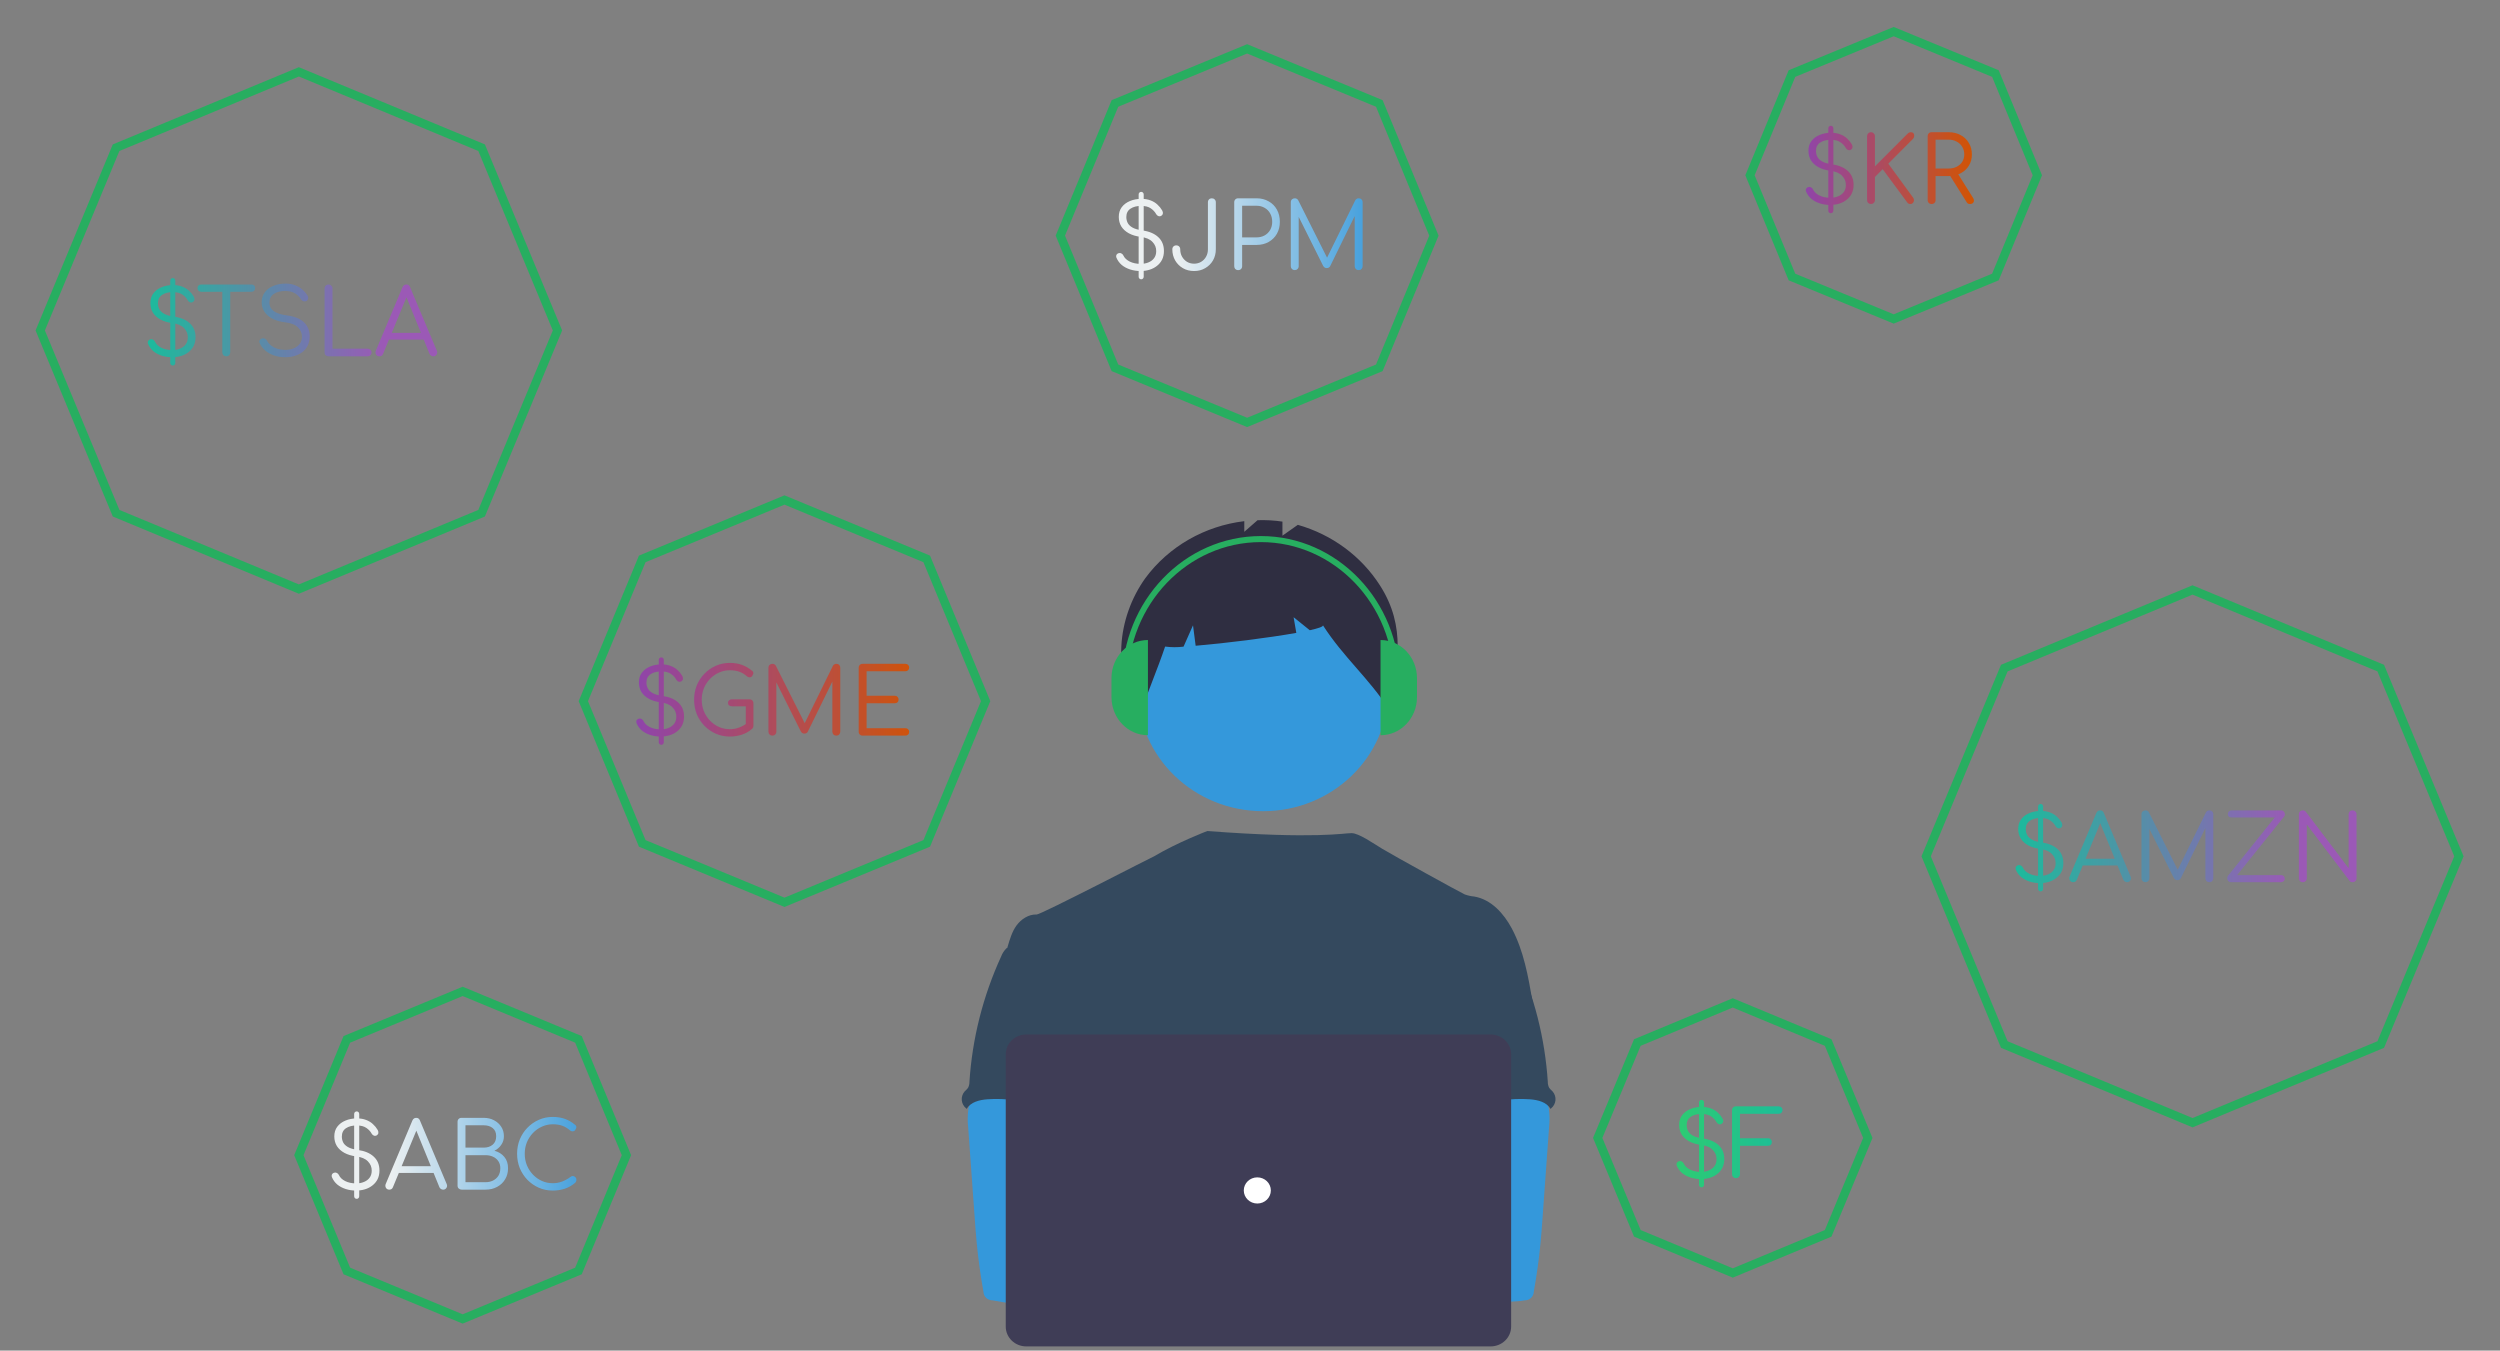 <svg width="870" height="470" viewBox="0 0 870 470" fill="none" xmlns="http://www.w3.org/2000/svg">
<rect x="0" y="0" width="870" height="470" fill="#808080" stroke="none"/>
<path d="M709.92 307.32C708.64 307.32 707.435 307.139 706.304 306.776C705.173 306.413 704.192 305.891 703.36 305.208C702.549 304.504 701.941 303.672 701.536 302.712C701.387 302.349 701.387 302.008 701.536 301.688C701.707 301.368 701.995 301.165 702.4 301.08C702.699 300.995 702.987 301.037 703.264 301.208C703.563 301.357 703.787 301.592 703.936 301.912C704.341 302.787 705.077 303.491 706.144 304.024C707.232 304.557 708.491 304.824 709.92 304.824C710.944 304.824 711.861 304.653 712.672 304.312C713.504 303.971 714.155 303.48 714.624 302.84C715.115 302.179 715.36 301.368 715.36 300.408C715.381 299.171 714.944 298.093 714.048 297.176C713.173 296.237 711.787 295.651 709.888 295.416C708.352 295.224 707.008 294.819 705.856 294.2C704.725 293.581 703.851 292.792 703.232 291.832C702.635 290.851 702.336 289.731 702.336 288.472C702.336 287.149 702.677 286.029 703.36 285.112C704.064 284.173 705.013 283.459 706.208 282.968C707.403 282.456 708.736 282.2 710.208 282.2C711.424 282.2 712.491 282.381 713.408 282.744C714.325 283.085 715.115 283.565 715.776 284.184C716.437 284.781 716.992 285.464 717.44 286.232C717.653 286.616 717.728 286.979 717.664 287.32C717.621 287.64 717.44 287.896 717.12 288.088C716.843 288.28 716.523 288.323 716.16 288.216C715.819 288.088 715.552 287.864 715.36 287.544C714.933 286.755 714.315 286.083 713.504 285.528C712.693 284.952 711.595 284.664 710.208 284.664C708.651 284.643 707.381 284.963 706.4 285.624C705.44 286.264 704.96 287.235 704.96 288.536C704.96 289.219 705.109 289.88 705.408 290.52C705.707 291.139 706.251 291.683 707.04 292.152C707.851 292.621 708.992 292.963 710.464 293.176C712.875 293.496 714.741 294.275 716.064 295.512C717.387 296.728 718.048 298.339 718.048 300.344C718.048 301.475 717.835 302.477 717.408 303.352C716.981 304.205 716.384 304.931 715.616 305.528C714.869 306.125 714.005 306.573 713.024 306.872C712.043 307.171 711.008 307.32 709.92 307.32ZM710.144 310.2C709.888 310.2 709.675 310.115 709.504 309.944C709.333 309.773 709.248 309.549 709.248 309.272V280.696C709.248 280.397 709.333 280.173 709.504 280.024C709.675 279.853 709.888 279.768 710.144 279.768C710.379 279.768 710.581 279.853 710.752 280.024C710.923 280.173 711.008 280.397 711.008 280.696V309.272C711.008 309.549 710.923 309.773 710.752 309.944C710.581 310.115 710.379 310.2 710.144 310.2ZM721.483 307C720.95 307 720.555 306.787 720.299 306.36C720.065 305.912 720.043 305.464 720.235 305.016L729.515 282.936C729.793 282.317 730.241 282.008 730.859 282.008C731.478 282.008 731.905 282.317 732.139 282.936L741.451 305.048C741.665 305.517 741.633 305.965 741.355 306.392C741.099 306.797 740.726 307 740.235 307C739.958 307 739.702 306.925 739.467 306.776C739.233 306.627 739.051 306.424 738.923 306.168L730.411 285.304H731.371L722.731 306.168C722.625 306.445 722.454 306.659 722.219 306.808C721.985 306.936 721.739 307 721.483 307ZM723.467 301.176L724.523 298.84H737.355L738.443 301.176H723.467ZM746.607 307C746.223 307 745.893 306.872 745.615 306.616C745.359 306.339 745.231 306.008 745.231 305.624V283.384C745.231 282.979 745.359 282.648 745.615 282.392C745.893 282.136 746.223 282.008 746.607 282.008C747.162 282.008 747.567 282.243 747.823 282.712L758.383 303.736H757.327L767.663 282.712C767.941 282.243 768.346 282.008 768.879 282.008C769.263 282.008 769.583 282.136 769.839 282.392C770.095 282.648 770.223 282.979 770.223 283.384V305.624C770.223 306.008 770.095 306.339 769.839 306.616C769.583 306.872 769.263 307 768.879 307C768.474 307 768.133 306.872 767.855 306.616C767.599 306.339 767.471 306.008 767.471 305.624V287.032L768.047 287L758.927 305.624C758.671 306.072 758.277 306.296 757.743 306.296C757.167 306.296 756.741 306.019 756.463 305.464L747.343 287.192L747.983 287.032V305.624C747.983 306.008 747.845 306.339 747.567 306.616C747.311 306.872 746.991 307 746.607 307ZM776.446 307C776.04 307 775.71 306.872 775.454 306.616C775.219 306.36 775.091 306.061 775.07 305.72C775.048 305.357 775.134 305.048 775.326 304.792L791.614 284.472H776.606C776.179 284.472 775.848 284.365 775.614 284.152C775.4 283.939 775.294 283.651 775.294 283.288C775.294 282.925 775.422 282.627 775.678 282.392C775.934 282.136 776.264 282.008 776.67 282.008H793.758C794.163 282.008 794.483 282.136 794.718 282.392C794.974 282.648 795.112 282.947 795.134 283.288C795.176 283.629 795.091 283.917 794.878 284.152L778.526 304.536H793.758C794.142 304.536 794.462 304.653 794.718 304.888C794.974 305.123 795.102 305.411 795.102 305.752C795.102 306.115 794.974 306.413 794.718 306.648C794.462 306.883 794.142 307 793.758 307H776.446ZM801.389 307C800.983 307 800.653 306.872 800.397 306.616C800.141 306.36 800.013 306.029 800.013 305.624V283.384C800.013 282.979 800.141 282.648 800.397 282.392C800.653 282.136 800.983 282.008 801.389 282.008C801.815 282.008 802.167 282.179 802.445 282.52L817.325 302.136V283.384C817.325 282.979 817.453 282.648 817.709 282.392C817.965 282.136 818.295 282.008 818.701 282.008C819.085 282.008 819.405 282.136 819.661 282.392C819.938 282.648 820.077 282.979 820.077 283.384V305.624C820.077 306.029 819.938 306.36 819.661 306.616C819.405 306.872 819.085 307 818.701 307C818.509 307 818.317 306.968 818.125 306.904C817.933 306.819 817.773 306.691 817.645 306.52L802.765 286.904V305.624C802.765 306.029 802.626 306.36 802.349 306.616C802.093 306.872 801.773 307 801.389 307Z" fill="url(#paint0_linear_10_11)"/>
<path d="M636.92 71.32C635.64 71.32 634.435 71.139 633.304 70.776C632.173 70.413 631.192 69.891 630.36 69.208C629.549 68.504 628.941 67.672 628.536 66.712C628.387 66.349 628.387 66.008 628.536 65.688C628.707 65.368 628.995 65.165 629.4 65.08C629.699 64.995 629.987 65.037 630.264 65.208C630.563 65.357 630.787 65.592 630.936 65.912C631.341 66.787 632.077 67.491 633.144 68.024C634.232 68.557 635.491 68.824 636.92 68.824C637.944 68.824 638.861 68.653 639.672 68.312C640.504 67.971 641.155 67.48 641.624 66.84C642.115 66.179 642.36 65.368 642.36 64.408C642.381 63.171 641.944 62.093 641.048 61.176C640.173 60.237 638.787 59.651 636.888 59.416C635.352 59.224 634.008 58.819 632.856 58.2C631.725 57.581 630.851 56.792 630.232 55.832C629.635 54.851 629.336 53.731 629.336 52.472C629.336 51.149 629.677 50.029 630.36 49.112C631.064 48.173 632.013 47.459 633.208 46.968C634.403 46.456 635.736 46.2 637.208 46.2C638.424 46.2 639.491 46.381 640.408 46.744C641.325 47.085 642.115 47.565 642.776 48.184C643.437 48.781 643.992 49.464 644.44 50.232C644.653 50.616 644.728 50.979 644.664 51.32C644.621 51.64 644.44 51.896 644.12 52.088C643.843 52.28 643.523 52.323 643.16 52.216C642.819 52.088 642.552 51.864 642.36 51.544C641.933 50.755 641.315 50.083 640.504 49.528C639.693 48.952 638.595 48.664 637.208 48.664C635.651 48.643 634.381 48.963 633.4 49.624C632.44 50.264 631.96 51.235 631.96 52.536C631.96 53.219 632.109 53.88 632.408 54.52C632.707 55.139 633.251 55.683 634.04 56.152C634.851 56.621 635.992 56.963 637.464 57.176C639.875 57.496 641.741 58.275 643.064 59.512C644.387 60.728 645.048 62.339 645.048 64.344C645.048 65.475 644.835 66.477 644.408 67.352C643.981 68.205 643.384 68.931 642.616 69.528C641.869 70.125 641.005 70.573 640.024 70.872C639.043 71.171 638.008 71.32 636.92 71.32ZM637.144 74.2C636.888 74.2 636.675 74.115 636.504 73.944C636.333 73.773 636.248 73.549 636.248 73.272V44.696C636.248 44.397 636.333 44.173 636.504 44.024C636.675 43.853 636.888 43.768 637.144 43.768C637.379 43.768 637.581 43.853 637.752 44.024C637.923 44.173 638.008 44.397 638.008 44.696V73.272C638.008 73.549 637.923 73.773 637.752 73.944C637.581 74.115 637.379 74.2 637.144 74.2ZM651.107 71C650.723 71 650.393 70.872 650.115 70.616C649.859 70.339 649.731 70.008 649.731 69.624V47.384C649.731 47 649.859 46.68 650.115 46.424C650.393 46.147 650.723 46.008 651.107 46.008C651.491 46.008 651.811 46.147 652.067 46.424C652.345 46.68 652.483 47 652.483 47.384V57.88L663.843 46.52C664.035 46.328 664.217 46.2 664.387 46.136C664.558 46.051 664.739 46.008 664.931 46.008C665.358 46.008 665.678 46.136 665.891 46.392C666.105 46.648 666.19 46.968 666.147 47.352C666.126 47.715 665.977 48.045 665.699 48.344L657.123 56.952L665.795 68.824C666.009 69.123 666.094 69.443 666.051 69.784C666.03 70.125 665.902 70.413 665.667 70.648C665.454 70.883 665.177 71 664.835 71C664.323 71 663.939 70.797 663.683 70.392L655.171 58.872L652.483 61.592V69.624C652.483 70.008 652.345 70.339 652.067 70.616C651.811 70.872 651.491 71 651.107 71ZM672.201 71C671.796 71 671.465 70.872 671.209 70.616C670.953 70.36 670.825 70.029 670.825 69.624V47.384C670.825 46.979 670.953 46.648 671.209 46.392C671.465 46.136 671.796 46.008 672.201 46.008H678.121C679.678 46.008 681.065 46.339 682.281 47C683.518 47.661 684.478 48.579 685.161 49.752C685.865 50.904 686.217 52.248 686.217 53.784C686.217 55.235 685.865 56.525 685.161 57.656C684.478 58.787 683.518 59.672 682.281 60.312C681.065 60.952 679.678 61.272 678.121 61.272H673.577V69.624C673.577 70.029 673.449 70.36 673.193 70.616C672.937 70.872 672.606 71 672.201 71ZM685.545 71C685.268 71 685.033 70.947 684.841 70.84C684.649 70.712 684.489 70.531 684.361 70.296L678.313 60.664L681.033 59.96L686.633 68.888C686.974 69.421 687.028 69.912 686.793 70.36C686.58 70.787 686.164 71 685.545 71ZM673.577 58.648H678.121C679.166 58.648 680.094 58.445 680.905 58.04C681.737 57.613 682.388 57.037 682.857 56.312C683.326 55.565 683.561 54.723 683.561 53.784C683.561 52.76 683.326 51.864 682.857 51.096C682.388 50.307 681.737 49.699 680.905 49.272C680.094 48.824 679.166 48.6 678.121 48.6H673.577V58.648Z" fill="url(#paint1_linear_10_11)"/>
<path d="M123.92 414.32C122.64 414.32 121.435 414.139 120.304 413.776C119.173 413.413 118.192 412.891 117.36 412.208C116.549 411.504 115.941 410.672 115.536 409.712C115.387 409.349 115.387 409.008 115.536 408.688C115.707 408.368 115.995 408.165 116.4 408.08C116.699 407.995 116.987 408.037 117.264 408.208C117.563 408.357 117.787 408.592 117.936 408.912C118.341 409.787 119.077 410.491 120.144 411.024C121.232 411.557 122.491 411.824 123.92 411.824C124.944 411.824 125.861 411.653 126.672 411.312C127.504 410.971 128.155 410.48 128.624 409.84C129.115 409.179 129.36 408.368 129.36 407.408C129.381 406.171 128.944 405.093 128.048 404.176C127.173 403.237 125.787 402.651 123.888 402.416C122.352 402.224 121.008 401.819 119.856 401.2C118.725 400.581 117.851 399.792 117.232 398.832C116.635 397.851 116.336 396.731 116.336 395.472C116.336 394.149 116.677 393.029 117.36 392.112C118.064 391.173 119.013 390.459 120.208 389.968C121.403 389.456 122.736 389.2 124.208 389.2C125.424 389.2 126.491 389.381 127.408 389.744C128.325 390.085 129.115 390.565 129.776 391.184C130.437 391.781 130.992 392.464 131.44 393.232C131.653 393.616 131.728 393.979 131.664 394.32C131.621 394.64 131.44 394.896 131.12 395.088C130.843 395.28 130.523 395.323 130.16 395.216C129.819 395.088 129.552 394.864 129.36 394.544C128.933 393.755 128.315 393.083 127.504 392.528C126.693 391.952 125.595 391.664 124.208 391.664C122.651 391.643 121.381 391.963 120.4 392.624C119.44 393.264 118.96 394.235 118.96 395.536C118.96 396.219 119.109 396.88 119.408 397.52C119.707 398.139 120.251 398.683 121.04 399.152C121.851 399.621 122.992 399.963 124.464 400.176C126.875 400.496 128.741 401.275 130.064 402.512C131.387 403.728 132.048 405.339 132.048 407.344C132.048 408.475 131.835 409.477 131.408 410.352C130.981 411.205 130.384 411.931 129.616 412.528C128.869 413.125 128.005 413.573 127.024 413.872C126.043 414.171 125.008 414.32 123.92 414.32ZM124.144 417.2C123.888 417.2 123.675 417.115 123.504 416.944C123.333 416.773 123.248 416.549 123.248 416.272V387.696C123.248 387.397 123.333 387.173 123.504 387.024C123.675 386.853 123.888 386.768 124.144 386.768C124.379 386.768 124.581 386.853 124.752 387.024C124.923 387.173 125.008 387.397 125.008 387.696V416.272C125.008 416.549 124.923 416.773 124.752 416.944C124.581 417.115 124.379 417.2 124.144 417.2ZM135.483 414C134.95 414 134.555 413.787 134.299 413.36C134.065 412.912 134.043 412.464 134.235 412.016L143.515 389.936C143.793 389.317 144.241 389.008 144.859 389.008C145.478 389.008 145.905 389.317 146.139 389.936L155.451 412.048C155.665 412.517 155.633 412.965 155.355 413.392C155.099 413.797 154.726 414 154.235 414C153.958 414 153.702 413.925 153.467 413.776C153.233 413.627 153.051 413.424 152.923 413.168L144.411 392.304H145.371L136.731 413.168C136.625 413.445 136.454 413.659 136.219 413.808C135.985 413.936 135.739 414 135.483 414ZM137.467 408.176L138.523 405.84H151.355L152.443 408.176H137.467ZM160.703 414C160.298 414 159.946 413.872 159.647 413.616C159.37 413.36 159.231 413.029 159.231 412.624V390.384C159.231 389.979 159.359 389.648 159.615 389.392C159.871 389.136 160.202 389.008 160.607 389.008H168.351C169.674 389.008 170.858 389.285 171.903 389.84C172.97 390.395 173.813 391.152 174.431 392.112C175.05 393.051 175.359 394.149 175.359 395.408C175.359 396.539 175.05 397.541 174.431 398.416C173.834 399.291 173.045 399.973 172.063 400.464C173.471 400.827 174.613 401.531 175.487 402.576C176.362 403.6 176.799 404.923 176.799 406.544C176.799 408.016 176.458 409.307 175.775 410.416C175.114 411.525 174.186 412.4 172.991 413.04C171.818 413.68 170.463 414 168.927 414H160.703ZM161.983 411.408H168.927C169.93 411.408 170.815 411.216 171.583 410.832C172.373 410.427 172.991 409.872 173.439 409.168C173.887 408.443 174.111 407.568 174.111 406.544C174.111 405.605 173.887 404.795 173.439 404.112C172.991 403.429 172.373 402.907 171.583 402.544C170.815 402.181 169.93 402 168.927 402H161.983V411.408ZM161.983 399.376H168.351C169.61 399.376 170.645 399.035 171.455 398.352C172.266 397.669 172.671 396.688 172.671 395.408C172.671 394.149 172.266 393.2 171.455 392.56C170.645 391.92 169.61 391.6 168.351 391.6H161.983V399.376ZM192.37 414.32C190.642 414.32 189.02 413.989 187.506 413.328C186.012 412.667 184.69 411.749 183.538 410.576C182.407 409.403 181.522 408.048 180.882 406.512C180.263 404.955 179.954 403.28 179.954 401.488C179.954 399.717 180.263 398.064 180.882 396.528C181.522 394.971 182.407 393.616 183.538 392.464C184.668 391.291 185.98 390.373 187.474 389.712C188.988 389.029 190.62 388.688 192.37 388.688C193.927 388.688 195.324 388.912 196.562 389.36C197.799 389.787 199.004 390.491 200.178 391.472C200.37 391.621 200.487 391.792 200.53 391.984C200.594 392.155 200.594 392.325 200.53 392.496C200.487 392.667 200.412 392.816 200.306 392.944C200.263 393.179 200.135 393.371 199.922 393.52C199.73 393.648 199.495 393.712 199.218 393.712C198.94 393.712 198.663 393.605 198.386 393.392C197.575 392.667 196.7 392.133 195.762 391.792C194.823 391.429 193.692 391.248 192.37 391.248C191.026 391.248 189.756 391.525 188.562 392.08C187.388 392.613 186.354 393.349 185.458 394.288C184.562 395.227 183.858 396.315 183.346 397.552C182.855 398.789 182.61 400.101 182.61 401.488C182.61 402.917 182.855 404.251 183.346 405.488C183.858 406.725 184.562 407.813 185.458 408.752C186.354 409.691 187.388 410.427 188.562 410.96C189.756 411.493 191.026 411.76 192.37 411.76C193.5 411.76 194.578 411.568 195.602 411.184C196.626 410.8 197.607 410.256 198.546 409.552C198.844 409.317 199.143 409.221 199.442 409.264C199.762 409.307 200.028 409.445 200.242 409.68C200.476 409.893 200.594 410.192 200.594 410.576C200.594 410.768 200.562 410.939 200.498 411.088C200.434 411.237 200.338 411.397 200.21 411.568C199.1 412.528 197.874 413.232 196.53 413.68C195.207 414.107 193.82 414.32 192.37 414.32Z" fill="url(#paint2_linear_10_11)"/>
<path d="M591.92 410.32C590.64 410.32 589.435 410.139 588.304 409.776C587.173 409.413 586.192 408.891 585.36 408.208C584.549 407.504 583.941 406.672 583.536 405.712C583.387 405.349 583.387 405.008 583.536 404.688C583.707 404.368 583.995 404.165 584.4 404.08C584.699 403.995 584.987 404.037 585.264 404.208C585.563 404.357 585.787 404.592 585.936 404.912C586.341 405.787 587.077 406.491 588.144 407.024C589.232 407.557 590.491 407.824 591.92 407.824C592.944 407.824 593.861 407.653 594.672 407.312C595.504 406.971 596.155 406.48 596.624 405.84C597.115 405.179 597.36 404.368 597.36 403.408C597.381 402.171 596.944 401.093 596.048 400.176C595.173 399.237 593.787 398.651 591.888 398.416C590.352 398.224 589.008 397.819 587.856 397.2C586.725 396.581 585.851 395.792 585.232 394.832C584.635 393.851 584.336 392.731 584.336 391.472C584.336 390.149 584.677 389.029 585.36 388.112C586.064 387.173 587.013 386.459 588.208 385.968C589.403 385.456 590.736 385.2 592.208 385.2C593.424 385.2 594.491 385.381 595.408 385.744C596.325 386.085 597.115 386.565 597.776 387.184C598.437 387.781 598.992 388.464 599.44 389.232C599.653 389.616 599.728 389.979 599.664 390.32C599.621 390.64 599.44 390.896 599.12 391.088C598.843 391.28 598.523 391.323 598.16 391.216C597.819 391.088 597.552 390.864 597.36 390.544C596.933 389.755 596.315 389.083 595.504 388.528C594.693 387.952 593.595 387.664 592.208 387.664C590.651 387.643 589.381 387.963 588.4 388.624C587.44 389.264 586.96 390.235 586.96 391.536C586.96 392.219 587.109 392.88 587.408 393.52C587.707 394.139 588.251 394.683 589.04 395.152C589.851 395.621 590.992 395.963 592.464 396.176C594.875 396.496 596.741 397.275 598.064 398.512C599.387 399.728 600.048 401.339 600.048 403.344C600.048 404.475 599.835 405.477 599.408 406.352C598.981 407.205 598.384 407.931 597.616 408.528C596.869 409.125 596.005 409.573 595.024 409.872C594.043 410.171 593.008 410.32 591.92 410.32ZM592.144 413.2C591.888 413.2 591.675 413.115 591.504 412.944C591.333 412.773 591.248 412.549 591.248 412.272V383.696C591.248 383.397 591.333 383.173 591.504 383.024C591.675 382.853 591.888 382.768 592.144 382.768C592.379 382.768 592.581 382.853 592.752 383.024C592.923 383.173 593.008 383.397 593.008 383.696V412.272C593.008 412.549 592.923 412.773 592.752 412.944C592.581 413.115 592.379 413.2 592.144 413.2ZM604.123 410C603.739 410 603.409 409.872 603.131 409.616C602.875 409.339 602.747 409.008 602.747 408.624V386.384C602.747 385.979 602.875 385.648 603.131 385.392C603.387 385.136 603.718 385.008 604.123 385.008H618.939C619.345 385.008 619.675 385.136 619.931 385.392C620.187 385.627 620.315 385.936 620.315 386.32C620.315 386.683 620.187 386.992 619.931 387.248C619.675 387.483 619.345 387.6 618.939 387.6H605.499V396.112H615.259C615.665 396.112 615.985 396.24 616.219 396.496C616.475 396.752 616.603 397.061 616.603 397.424C616.603 397.808 616.475 398.128 616.219 398.384C615.985 398.619 615.665 398.736 615.259 398.736H605.499V408.624C605.499 409.008 605.361 409.339 605.083 409.616C604.827 409.872 604.507 410 604.123 410Z" fill="url(#paint3_linear_10_11)"/>
<path d="M763 205.3L828.5 232.5L855.7 298L828.5 363.5L763 390.7L697.5 363.5L670.3 298L697.5 232.5L763 205.3Z" stroke="#27AE60" stroke-width="3"/>
<path d="M434 17L480 36L499 82L480 128L434 147L388 128L369 82L388 36L434 17Z" stroke="#27AE60" stroke-width="3"/>
<path d="M396.92 94.32C395.64 94.32 394.435 94.139 393.304 93.776C392.173 93.413 391.192 92.891 390.36 92.208C389.549 91.504 388.941 90.672 388.536 89.712C388.387 89.349 388.387 89.008 388.536 88.688C388.707 88.368 388.995 88.165 389.4 88.08C389.699 87.995 389.987 88.037 390.264 88.208C390.563 88.357 390.787 88.592 390.936 88.912C391.341 89.787 392.077 90.491 393.144 91.024C394.232 91.557 395.491 91.824 396.92 91.824C397.944 91.824 398.861 91.653 399.672 91.312C400.504 90.971 401.155 90.48 401.624 89.84C402.115 89.179 402.36 88.368 402.36 87.408C402.381 86.171 401.944 85.093 401.048 84.176C400.173 83.237 398.787 82.651 396.888 82.416C395.352 82.224 394.008 81.819 392.856 81.2C391.725 80.581 390.851 79.792 390.232 78.832C389.635 77.851 389.336 76.731 389.336 75.472C389.336 74.149 389.677 73.029 390.36 72.112C391.064 71.173 392.013 70.459 393.208 69.968C394.403 69.456 395.736 69.2 397.208 69.2C398.424 69.2 399.491 69.381 400.408 69.744C401.325 70.085 402.115 70.565 402.776 71.184C403.437 71.781 403.992 72.464 404.44 73.232C404.653 73.616 404.728 73.979 404.664 74.32C404.621 74.64 404.44 74.896 404.12 75.088C403.843 75.28 403.523 75.323 403.16 75.216C402.819 75.088 402.552 74.864 402.36 74.544C401.933 73.755 401.315 73.083 400.504 72.528C399.693 71.952 398.595 71.664 397.208 71.664C395.651 71.643 394.381 71.963 393.4 72.624C392.44 73.264 391.96 74.235 391.96 75.536C391.96 76.219 392.109 76.88 392.408 77.52C392.707 78.139 393.251 78.683 394.04 79.152C394.851 79.621 395.992 79.963 397.464 80.176C399.875 80.496 401.741 81.275 403.064 82.512C404.387 83.728 405.048 85.339 405.048 87.344C405.048 88.475 404.835 89.477 404.408 90.352C403.981 91.205 403.384 91.931 402.616 92.528C401.869 93.125 401.005 93.573 400.024 93.872C399.043 94.171 398.008 94.32 396.92 94.32ZM397.144 97.2C396.888 97.2 396.675 97.115 396.504 96.944C396.333 96.773 396.248 96.549 396.248 96.272V67.696C396.248 67.397 396.333 67.173 396.504 67.024C396.675 66.853 396.888 66.768 397.144 66.768C397.379 66.768 397.581 66.853 397.752 67.024C397.923 67.173 398.008 67.397 398.008 67.696V96.272C398.008 96.549 397.923 96.773 397.752 96.944C397.581 97.115 397.379 97.2 397.144 97.2ZM415.555 94.32C414.105 94.32 412.803 93.989 411.651 93.328C410.521 92.667 409.625 91.771 408.963 90.64C408.302 89.488 407.971 88.197 407.971 86.768C407.971 86.363 408.099 86.032 408.355 85.776C408.611 85.52 408.942 85.392 409.347 85.392C409.753 85.392 410.083 85.52 410.339 85.776C410.595 86.032 410.723 86.363 410.723 86.768C410.723 87.728 410.937 88.581 411.363 89.328C411.79 90.075 412.366 90.672 413.091 91.12C413.817 91.547 414.638 91.76 415.555 91.76C416.451 91.76 417.262 91.547 417.987 91.12C418.734 90.672 419.31 90.075 419.715 89.328C420.142 88.581 420.355 87.728 420.355 86.768V70.384C420.355 69.979 420.483 69.648 420.739 69.392C420.995 69.136 421.315 69.008 421.699 69.008C422.105 69.008 422.435 69.136 422.691 69.392C422.969 69.648 423.107 69.979 423.107 70.384V86.768C423.107 88.197 422.777 89.488 422.115 90.64C421.454 91.771 420.547 92.667 419.395 93.328C418.265 93.989 416.985 94.32 415.555 94.32ZM430.889 94C430.483 94 430.153 93.872 429.897 93.616C429.641 93.36 429.513 93.029 429.513 92.624V70.384C429.513 69.979 429.641 69.648 429.897 69.392C430.153 69.136 430.483 69.008 430.889 69.008H437.289C438.867 69.008 440.265 69.36 441.481 70.064C442.718 70.747 443.678 71.707 444.361 72.944C445.043 74.16 445.385 75.579 445.385 77.2C445.385 78.757 445.043 80.144 444.361 81.36C443.678 82.555 442.718 83.504 441.481 84.208C440.265 84.891 438.867 85.232 437.289 85.232H432.265V92.624C432.265 93.029 432.137 93.36 431.881 93.616C431.625 93.872 431.294 94 430.889 94ZM432.265 82.608H437.289C438.334 82.608 439.262 82.384 440.073 81.936C440.905 81.467 441.555 80.827 442.025 80.016C442.494 79.184 442.729 78.245 442.729 77.2C442.729 76.091 442.494 75.12 442.025 74.288C441.577 73.456 440.937 72.805 440.105 72.336C439.273 71.845 438.334 71.6 437.289 71.6H432.265V82.608ZM450.576 94C450.192 94 449.861 93.872 449.584 93.616C449.328 93.339 449.2 93.008 449.2 92.624V70.384C449.2 69.979 449.328 69.648 449.584 69.392C449.861 69.136 450.192 69.008 450.576 69.008C451.131 69.008 451.536 69.243 451.792 69.712L462.352 90.736H461.296L471.632 69.712C471.909 69.243 472.315 69.008 472.848 69.008C473.232 69.008 473.552 69.136 473.808 69.392C474.064 69.648 474.192 69.979 474.192 70.384V92.624C474.192 93.008 474.064 93.339 473.808 93.616C473.552 93.872 473.232 94 472.848 94C472.443 94 472.101 93.872 471.824 93.616C471.568 93.339 471.44 93.008 471.44 92.624V74.032L472.016 74L462.896 92.624C462.64 93.072 462.245 93.296 461.712 93.296C461.136 93.296 460.709 93.019 460.432 92.464L451.312 74.192L451.952 74.032V92.624C451.952 93.008 451.813 93.339 451.536 93.616C451.28 93.872 450.96 94 450.576 94Z" fill="url(#paint4_linear_10_11)"/>
<path d="M273 174L322.5 194.5L343 244L322.5 293.5L273 314L223.5 293.5L203 244L223.5 194.5L273 174Z" stroke="#27AE60" stroke-width="3"/>
<path d="M229.92 256.32C228.64 256.32 227.435 256.139 226.304 255.776C225.173 255.413 224.192 254.891 223.36 254.208C222.549 253.504 221.941 252.672 221.536 251.712C221.387 251.349 221.387 251.008 221.536 250.688C221.707 250.368 221.995 250.165 222.4 250.08C222.699 249.995 222.987 250.037 223.264 250.208C223.563 250.357 223.787 250.592 223.936 250.912C224.341 251.787 225.077 252.491 226.144 253.024C227.232 253.557 228.491 253.824 229.92 253.824C230.944 253.824 231.861 253.653 232.672 253.312C233.504 252.971 234.155 252.48 234.624 251.84C235.115 251.179 235.36 250.368 235.36 249.408C235.381 248.171 234.944 247.093 234.048 246.176C233.173 245.237 231.787 244.651 229.888 244.416C228.352 244.224 227.008 243.819 225.856 243.2C224.725 242.581 223.851 241.792 223.232 240.832C222.635 239.851 222.336 238.731 222.336 237.472C222.336 236.149 222.677 235.029 223.36 234.112C224.064 233.173 225.013 232.459 226.208 231.968C227.403 231.456 228.736 231.2 230.208 231.2C231.424 231.2 232.491 231.381 233.408 231.744C234.325 232.085 235.115 232.565 235.776 233.184C236.437 233.781 236.992 234.464 237.44 235.232C237.653 235.616 237.728 235.979 237.664 236.32C237.621 236.64 237.44 236.896 237.12 237.088C236.843 237.28 236.523 237.323 236.16 237.216C235.819 237.088 235.552 236.864 235.36 236.544C234.933 235.755 234.315 235.083 233.504 234.528C232.693 233.952 231.595 233.664 230.208 233.664C228.651 233.643 227.381 233.963 226.4 234.624C225.44 235.264 224.96 236.235 224.96 237.536C224.96 238.219 225.109 238.88 225.408 239.52C225.707 240.139 226.251 240.683 227.04 241.152C227.851 241.621 228.992 241.963 230.464 242.176C232.875 242.496 234.741 243.275 236.064 244.512C237.387 245.728 238.048 247.339 238.048 249.344C238.048 250.475 237.835 251.477 237.408 252.352C236.981 253.205 236.384 253.931 235.616 254.528C234.869 255.125 234.005 255.573 233.024 255.872C232.043 256.171 231.008 256.32 229.92 256.32ZM230.144 259.2C229.888 259.2 229.675 259.115 229.504 258.944C229.333 258.773 229.248 258.549 229.248 258.272V229.696C229.248 229.397 229.333 229.173 229.504 229.024C229.675 228.853 229.888 228.768 230.144 228.768C230.379 228.768 230.581 228.853 230.752 229.024C230.923 229.173 231.008 229.397 231.008 229.696V258.272C231.008 258.549 230.923 258.773 230.752 258.944C230.581 259.115 230.379 259.2 230.144 259.2ZM253.963 256.32C252.235 256.32 250.614 255.989 249.099 255.328C247.606 254.667 246.283 253.749 245.131 252.576C244.001 251.403 243.115 250.048 242.475 248.512C241.857 246.955 241.547 245.28 241.547 243.488C241.547 241.717 241.857 240.064 242.475 238.528C243.115 236.971 244.001 235.616 245.131 234.464C246.262 233.291 247.574 232.373 249.067 231.712C250.582 231.029 252.214 230.688 253.963 230.688C255.521 230.688 256.918 230.912 258.155 231.36C259.393 231.787 260.598 232.491 261.771 233.472C261.963 233.621 262.081 233.792 262.123 233.984C262.187 234.155 262.187 234.325 262.123 234.496C262.081 234.667 262.006 234.816 261.899 234.944C261.857 235.179 261.729 235.371 261.515 235.52C261.323 235.648 261.078 235.712 260.779 235.712C260.502 235.712 260.235 235.605 259.979 235.392C259.169 234.667 258.294 234.133 257.355 233.792C256.417 233.429 255.286 233.248 253.963 233.248C252.619 233.248 251.35 233.525 250.155 234.08C248.982 234.613 247.947 235.349 247.051 236.288C246.155 237.227 245.451 238.315 244.939 239.552C244.449 240.789 244.203 242.101 244.203 243.488C244.203 244.917 244.449 246.251 244.939 247.488C245.451 248.725 246.155 249.813 247.051 250.752C247.947 251.691 248.982 252.427 250.155 252.96C251.35 253.493 252.619 253.76 253.963 253.76C255.094 253.76 256.171 253.568 257.195 253.184C258.219 252.8 259.201 252.256 260.139 251.552C260.438 251.317 260.737 251.221 261.035 251.264C261.355 251.307 261.622 251.445 261.835 251.68C262.07 251.893 262.187 252.192 262.187 252.576C262.187 252.768 262.155 252.939 262.091 253.088C262.049 253.237 261.953 253.397 261.803 253.568C260.694 254.549 259.467 255.253 258.123 255.68C256.801 256.107 255.414 256.32 253.963 256.32ZM262.187 252.576L259.531 252.032V245.792H254.699C254.315 245.792 253.985 245.685 253.707 245.472C253.451 245.237 253.323 244.939 253.323 244.576C253.323 244.235 253.451 243.947 253.707 243.712C253.985 243.477 254.315 243.36 254.699 243.36H260.843C261.227 243.36 261.547 243.488 261.803 243.744C262.059 244 262.187 244.331 262.187 244.736V252.576ZM268.795 256C268.411 256 268.08 255.872 267.803 255.616C267.547 255.339 267.419 255.008 267.419 254.624V232.384C267.419 231.979 267.547 231.648 267.803 231.392C268.08 231.136 268.411 231.008 268.795 231.008C269.349 231.008 269.755 231.243 270.011 231.712L280.571 252.736H279.515L289.851 231.712C290.128 231.243 290.533 231.008 291.067 231.008C291.451 231.008 291.771 231.136 292.027 231.392C292.283 231.648 292.411 231.979 292.411 232.384V254.624C292.411 255.008 292.283 255.339 292.027 255.616C291.771 255.872 291.451 256 291.067 256C290.661 256 290.32 255.872 290.043 255.616C289.787 255.339 289.659 255.008 289.659 254.624V236.032L290.235 236L281.115 254.624C280.859 255.072 280.464 255.296 279.931 255.296C279.355 255.296 278.928 255.019 278.651 254.464L269.531 236.192L270.171 236.032V254.624C270.171 255.008 270.032 255.339 269.755 255.616C269.499 255.872 269.179 256 268.795 256ZM300.201 256C299.796 256 299.465 255.872 299.209 255.616C298.953 255.36 298.825 255.029 298.825 254.624V232.384C298.825 231.979 298.953 231.648 299.209 231.392C299.465 231.136 299.796 231.008 300.201 231.008H315.049C315.433 231.008 315.753 231.136 316.009 231.392C316.265 231.627 316.393 231.936 316.393 232.32C316.393 232.683 316.265 232.992 316.009 233.248C315.753 233.483 315.433 233.6 315.049 233.6H301.577V242.112H311.337C311.742 242.112 312.073 242.24 312.329 242.496C312.585 242.752 312.713 243.061 312.713 243.424C312.713 243.808 312.585 244.128 312.329 244.384C312.073 244.619 311.742 244.736 311.337 244.736H301.577V253.408H315.049C315.433 253.408 315.753 253.536 316.009 253.792C316.265 254.027 316.393 254.325 316.393 254.688C316.393 255.072 316.265 255.392 316.009 255.648C315.753 255.883 315.433 256 315.049 256H300.201Z" fill="url(#paint5_linear_10_11)"/>
<path d="M104 25L167.6 51.4L194 115L167.6 178.6L104 205L40.4 178.6L14 115L40.4 51.4L104 25Z" stroke="#27AE60" stroke-width="3"/>
<path d="M59.92 124.32C58.64 124.32 57.435 124.139 56.304 123.776C55.173 123.413 54.192 122.891 53.36 122.208C52.549 121.504 51.941 120.672 51.536 119.712C51.387 119.349 51.387 119.008 51.536 118.688C51.707 118.368 51.995 118.165 52.4 118.08C52.699 117.995 52.987 118.037 53.264 118.208C53.563 118.357 53.787 118.592 53.936 118.912C54.341 119.787 55.077 120.491 56.144 121.024C57.232 121.557 58.491 121.824 59.92 121.824C60.944 121.824 61.861 121.653 62.672 121.312C63.504 120.971 64.155 120.48 64.624 119.84C65.115 119.179 65.36 118.368 65.36 117.408C65.381 116.171 64.944 115.093 64.048 114.176C63.173 113.237 61.787 112.651 59.888 112.416C58.352 112.224 57.008 111.819 55.856 111.2C54.725 110.581 53.851 109.792 53.232 108.832C52.635 107.851 52.336 106.731 52.336 105.472C52.336 104.149 52.677 103.029 53.36 102.112C54.064 101.173 55.013 100.459 56.208 99.968C57.403 99.456 58.736 99.2 60.208 99.2C61.424 99.2 62.491 99.381 63.408 99.744C64.325 100.085 65.115 100.565 65.776 101.184C66.437 101.781 66.992 102.464 67.44 103.232C67.653 103.616 67.728 103.979 67.664 104.32C67.621 104.64 67.44 104.896 67.12 105.088C66.843 105.28 66.523 105.323 66.16 105.216C65.819 105.088 65.552 104.864 65.36 104.544C64.933 103.755 64.315 103.083 63.504 102.528C62.693 101.952 61.595 101.664 60.208 101.664C58.651 101.643 57.381 101.963 56.4 102.624C55.44 103.264 54.96 104.235 54.96 105.536C54.96 106.219 55.109 106.88 55.408 107.52C55.707 108.139 56.251 108.683 57.04 109.152C57.851 109.621 58.992 109.963 60.464 110.176C62.875 110.496 64.741 111.275 66.064 112.512C67.387 113.728 68.048 115.339 68.048 117.344C68.048 118.475 67.835 119.477 67.408 120.352C66.981 121.205 66.384 121.931 65.616 122.528C64.869 123.125 64.005 123.573 63.024 123.872C62.043 124.171 61.008 124.32 59.92 124.32ZM60.144 127.2C59.888 127.2 59.675 127.115 59.504 126.944C59.333 126.773 59.248 126.549 59.248 126.272V97.696C59.248 97.397 59.333 97.173 59.504 97.024C59.675 96.853 59.888 96.768 60.144 96.768C60.379 96.768 60.581 96.853 60.752 97.024C60.923 97.173 61.008 97.397 61.008 97.696V126.272C61.008 126.549 60.923 126.773 60.752 126.944C60.581 127.115 60.379 127.2 60.144 127.2ZM78.746 124C78.362 124 78.031 123.872 77.754 123.616C77.498 123.339 77.37 123.008 77.37 122.624V99.008H80.122V122.624C80.122 123.008 79.994 123.339 79.738 123.616C79.482 123.872 79.151 124 78.746 124ZM70.01 101.536C69.626 101.536 69.317 101.419 69.082 101.184C68.847 100.928 68.73 100.629 68.73 100.288C68.73 99.904 68.847 99.595 69.082 99.36C69.317 99.125 69.626 99.008 70.01 99.008H87.514C87.898 99.008 88.207 99.125 88.442 99.36C88.677 99.595 88.794 99.904 88.794 100.288C88.794 100.629 88.677 100.928 88.442 101.184C88.207 101.419 87.898 101.536 87.514 101.536H70.01ZM99.257 124.32C97.891 124.32 96.611 124.117 95.416 123.712C94.243 123.307 93.219 122.741 92.344 122.016C91.47 121.269 90.819 120.405 90.392 119.424C90.201 119.061 90.19 118.72 90.361 118.4C90.552 118.08 90.862 117.867 91.288 117.76C91.609 117.675 91.928 117.717 92.249 117.888C92.569 118.037 92.803 118.283 92.953 118.624C93.272 119.221 93.731 119.765 94.329 120.256C94.947 120.725 95.672 121.099 96.504 121.376C97.358 121.632 98.275 121.76 99.257 121.76C100.366 121.76 101.358 121.579 102.233 121.216C103.107 120.853 103.801 120.331 104.312 119.648C104.825 118.965 105.081 118.133 105.081 117.152C105.081 115.915 104.611 114.837 103.673 113.92C102.734 112.981 101.241 112.395 99.192 112.16C96.654 111.861 94.659 111.083 93.209 109.824C91.779 108.565 91.064 107.008 91.064 105.152C91.064 103.829 91.427 102.688 92.153 101.728C92.878 100.747 93.87 100 95.129 99.488C96.387 98.955 97.817 98.688 99.416 98.688C100.633 98.688 101.721 98.88 102.681 99.264C103.641 99.627 104.473 100.117 105.177 100.736C105.902 101.355 106.499 102.048 106.969 102.816C107.225 103.2 107.31 103.573 107.225 103.936C107.161 104.277 106.969 104.544 106.649 104.736C106.307 104.907 105.945 104.939 105.561 104.832C105.198 104.704 104.921 104.469 104.729 104.128C104.409 103.616 104.003 103.147 103.513 102.72C103.043 102.272 102.467 101.92 101.785 101.664C101.102 101.408 100.291 101.269 99.353 101.248C97.71 101.248 96.366 101.589 95.32 102.272C94.275 102.955 93.752 103.968 93.752 105.312C93.752 105.995 93.934 106.645 94.296 107.264C94.68 107.861 95.31 108.373 96.184 108.8C97.081 109.227 98.296 109.547 99.832 109.76C102.478 110.101 104.462 110.901 105.785 112.16C107.107 113.419 107.769 115.072 107.769 117.12C107.769 118.293 107.545 119.328 107.097 120.224C106.67 121.12 106.062 121.877 105.273 122.496C104.483 123.093 103.566 123.552 102.521 123.872C101.497 124.171 100.409 124.32 99.257 124.32ZM114.326 124C113.942 124 113.611 123.872 113.334 123.616C113.078 123.36 112.95 123.029 112.95 122.624V100.384C112.95 100 113.078 99.68 113.334 99.424C113.611 99.147 113.942 99.008 114.326 99.008C114.71 99.008 115.03 99.147 115.286 99.424C115.563 99.68 115.702 100 115.702 100.384V121.344H127.926C128.31 121.344 128.63 121.472 128.886 121.728C129.163 121.984 129.302 122.293 129.302 122.656C129.302 123.04 129.163 123.36 128.886 123.616C128.63 123.872 128.31 124 127.926 124H114.326ZM132.046 124C131.512 124 131.118 123.787 130.862 123.36C130.627 122.912 130.606 122.464 130.798 122.016L140.078 99.936C140.355 99.317 140.803 99.008 141.422 99.008C142.04 99.008 142.467 99.317 142.702 99.936L152.014 122.048C152.227 122.517 152.195 122.965 151.918 123.392C151.662 123.797 151.288 124 150.798 124C150.52 124 150.264 123.925 150.03 123.776C149.795 123.627 149.614 123.424 149.486 123.168L140.974 102.304H141.934L133.294 123.168C133.187 123.445 133.016 123.659 132.782 123.808C132.547 123.936 132.302 124 132.046 124ZM134.03 118.176L135.086 115.84H147.918L149.006 118.176H134.03Z" fill="url(#paint6_linear_10_11)"/>
<path d="M659 11L694.4 25.6L709 61L694.4 96.4L659 111L623.6 96.4L609 61L623.6 25.6L659 11Z" stroke="#27AE60" stroke-width="3"/>
<path d="M603 349L636.2 362.8L650 396L636.2 429.2L603 443L569.8 429.2L556 396L569.8 362.8L603 349Z" stroke="#27AE60" stroke-width="3"/>
<path d="M161 345L201.3 361.7L218 402L201.3 442.3L161 459L120.7 442.3L104 402L120.7 361.7L161 345Z" stroke="#27AE60" stroke-width="3"/>
<path d="M439.565 282.293C463.64 282.293 483.157 263.428 483.157 240.157C483.157 216.886 463.64 198.021 439.565 198.021C415.49 198.021 395.974 216.886 395.974 240.157C395.974 263.428 415.49 282.293 439.565 282.293Z" fill="#3498DB"/>
<path d="M480.28 203.805C473.763 193.575 463.561 186.037 451.639 182.642L446.287 186.417V181.516C443.424 181.092 440.526 180.929 437.631 181.028L433.014 185.066V181.364C426.178 182.185 419.593 184.366 413.672 187.77C407.752 191.174 402.625 195.727 398.616 201.141C388.589 215.113 386.897 234.552 396.758 248.636C399.465 240.594 402.751 233.048 405.459 225.007C407.587 225.287 409.743 225.297 411.874 225.037L415.167 217.608L416.087 224.722C426.296 223.863 441.438 221.975 451.116 220.246L450.175 214.788L455.806 219.323C458.771 218.663 460.531 218.065 460.386 217.607C467.584 228.824 476.393 235.988 483.59 247.204C486.323 231.388 489.47 218.238 480.28 203.805Z" fill="#2F2E41"/>
<path d="M533.318 348.511C531.819 339.794 530.273 330.91 526.082 323.057C523.327 317.913 518.955 313.012 513.06 311.995C511.899 311.895 510.758 311.639 509.67 311.236C507.942 310.432 484.732 297.625 481.043 295.394C477.876 293.479 472.876 289.933 470.355 289.933C467.819 289.88 458.093 292.068 420.133 289.199C420.133 289.199 409.705 293.172 401.636 297.99C401.514 297.912 362.237 318.299 360.762 318.246C357.967 318.132 355.37 319.861 353.768 322.039C352.166 324.217 351.415 326.913 350.628 329.52C359.207 347.987 367.056 366.477 375.635 384.943C376.037 385.639 376.251 386.421 376.256 387.218C376.084 388.045 375.719 388.822 375.189 389.492C370.981 396.025 371.115 404.242 371.575 411.92C372.035 419.598 372.603 427.708 369.054 434.59C368.088 436.48 366.832 438.209 365.914 440.099C363.763 444.378 362.986 458.065 364.242 462.663L521.618 467.021C518.235 458.03 533.318 348.511 533.318 348.511Z" fill="#34495E"/>
<path d="M337.025 385.762C336.711 387.958 336.679 390.183 336.931 392.386L339.186 423.698C339.398 426.649 339.606 429.593 339.893 432.537C340.434 438.25 341.243 443.917 342.246 449.577C342.269 450.38 342.62 451.142 343.224 451.696C343.827 452.249 344.633 452.548 345.464 452.528C355.393 454.559 365.652 454.478 375.785 453.924C391.248 453.09 430.808 451.512 433.225 448.477C435.642 445.442 434.234 440.533 431.082 438.079C427.931 435.625 375.725 429.642 375.725 429.642C376.235 425.735 377.774 422.055 379.234 418.345C381.856 411.765 384.305 404.97 384.352 397.921C384.399 390.872 381.652 383.462 375.678 379.423C370.765 376.108 364.438 375.493 358.45 375.63C354.094 375.751 346.567 374.742 342.587 376.389C339.438 377.729 337.613 382.782 337.025 385.762Z" fill="#3498DB"/>
<path d="M350.174 330.082C349.41 330.856 348.817 331.772 348.432 332.776C342.088 346.597 338.34 361.4 337.365 376.492C337.382 377.228 337.207 377.956 336.855 378.609C336.508 379.043 336.122 379.447 335.701 379.815C335.334 380.235 335.057 380.722 334.884 381.246C334.712 381.77 334.648 382.322 334.696 382.87C334.744 383.418 334.903 383.951 335.165 384.44C335.426 384.928 335.784 385.362 336.219 385.717C336.291 385.775 336.364 385.831 336.439 385.885C337.734 383.529 340.834 382.759 343.59 382.554C356.784 381.545 369.672 387.479 382.906 387.031C381.972 383.912 380.629 380.916 379.868 377.76C376.5 363.746 384.899 348.489 379.75 334.992C378.721 332.291 377.003 329.635 374.295 328.452C373.174 328.015 372.001 327.714 370.802 327.558C367.459 326.974 360.802 324.478 357.569 325.479C356.376 325.851 355.905 326.936 354.916 327.591C353.413 328.519 351.42 328.86 350.174 330.082Z" fill="#34495E"/>
<path d="M533.413 376.389C529.433 374.742 521.906 375.751 517.55 375.63C511.562 375.493 505.235 376.108 500.322 379.424C494.348 383.462 491.601 390.872 491.648 397.921C491.695 404.97 494.144 411.765 496.766 418.345C498.226 422.055 499.764 425.735 500.275 429.642C500.275 429.642 448.069 435.625 444.918 438.079C441.766 440.533 440.358 445.442 442.775 448.477C445.191 451.512 520.607 454.559 530.536 452.528C531.367 452.548 532.173 452.249 532.776 451.696C533.38 451.142 533.731 450.38 533.754 449.577C534.757 443.917 535.566 438.25 536.107 432.537C536.393 429.593 536.602 426.649 536.814 423.698L539.069 392.386C539.321 390.183 539.289 387.958 538.975 385.762C538.387 382.782 536.562 377.729 533.413 376.389Z" fill="#3498DB"/>
<path d="M521.084 327.591C520.095 326.936 519.624 325.851 518.431 325.479C515.198 324.478 508.541 326.974 505.198 327.558C503.999 327.714 502.826 328.014 501.705 328.452C498.997 329.635 497.279 332.291 496.25 334.992C491.101 348.489 499.5 363.746 496.132 377.76C495.371 380.916 494.028 383.912 493.094 387.031C506.328 387.479 519.216 381.545 532.41 382.554C535.166 382.759 538.266 383.529 539.561 385.885C539.636 385.831 539.709 385.775 539.781 385.717C540.216 385.362 540.574 384.928 540.835 384.44C541.097 383.951 541.256 383.418 541.304 382.87C541.352 382.322 541.288 381.77 541.116 381.246C540.943 380.722 540.666 380.235 540.299 379.815C539.878 379.447 539.492 379.043 539.145 378.609C538.793 377.956 538.618 377.228 538.635 376.492C537.66 361.4 533.912 346.597 527.568 332.776C527.183 331.772 526.59 330.856 525.826 330.082C524.58 328.86 522.587 328.519 521.084 327.591Z" fill="#34495E"/>
<path d="M426.655 454.023C433.153 454.023 438.42 448.932 438.42 442.651C438.42 436.37 433.153 431.278 426.655 431.278C420.157 431.278 414.889 436.37 414.889 442.651C414.889 448.932 420.157 454.023 426.655 454.023Z" fill="#FBBEBE"/>
<path d="M452.707 454.023C459.205 454.023 464.472 448.932 464.472 442.651C464.472 436.37 459.205 431.278 452.707 431.278C446.209 431.278 440.941 436.37 440.941 442.651C440.941 448.932 446.209 454.023 452.707 454.023Z" fill="#FBBEBE"/>
<path d="M518.757 468.548H357.118C355.231 468.546 353.422 467.82 352.087 466.531C350.753 465.241 350.002 463.492 350 461.668V366.88C350.002 365.056 350.753 363.307 352.087 362.017C353.422 360.728 355.231 360.002 357.118 360H518.757C520.644 360.002 522.453 360.728 523.788 362.017C525.122 363.307 525.873 365.056 525.875 366.88V461.668C525.873 463.492 525.122 465.241 523.788 466.531C522.453 467.82 520.644 468.546 518.757 468.548Z" fill="#3F3D56"/>
<path d="M437.546 418.826C440.147 418.826 442.255 416.788 442.255 414.274C442.255 411.76 440.147 409.722 437.546 409.722C434.945 409.722 432.836 411.76 432.836 414.274C432.836 416.788 434.945 418.826 437.546 418.826Z" fill="white"/>
<path d="M399.48 255.862C392.476 255.862 386.797 249.927 386.797 242.607V235.979C386.797 228.659 392.476 222.725 399.48 222.725V255.862H399.48Z" fill="#27AE60"/>
<path d="M480.428 222.725C487.432 222.725 493.11 228.659 493.11 235.979V242.607C493.11 249.927 487.432 255.862 480.428 255.862V222.725Z" fill="#27AE60"/>
<path d="M487.074 237.021H485.061C485.061 210.35 464.3 188.651 438.78 188.651C413.261 188.651 392.499 210.35 392.499 237.021H390.487C390.487 209.19 412.151 186.548 438.78 186.548C465.409 186.548 487.074 209.19 487.074 237.021Z" fill="#27AE60"/>
<defs>
<linearGradient id="paint0_linear_10_11" x1="700" y1="291.5" x2="829" y2="291.5" gradientUnits="userSpaceOnUse">
<stop stop-color="#1ABC9C"/>
<stop offset="0.757" stop-color="#9B59B6"/>
</linearGradient>
<linearGradient id="paint1_linear_10_11" x1="627" y1="50.598" x2="691" y2="50.598" gradientUnits="userSpaceOnUse">
<stop stop-color="#8E44AD"/>
<stop offset="0.951" stop-color="#D35400"/>
</linearGradient>
<linearGradient id="paint2_linear_10_11" x1="114" y1="393.843" x2="209" y2="393.843" gradientUnits="userSpaceOnUse">
<stop offset="0.231" stop-color="#ECF0F1"/>
<stop offset="1" stop-color="#3498DB"/>
</linearGradient>
<linearGradient id="paint3_linear_10_11" x1="582" y1="390.824" x2="624" y2="390.824" gradientUnits="userSpaceOnUse">
<stop stop-color="#2ECC71"/>
<stop offset="1" stop-color="#1ABC9C"/>
</linearGradient>
<linearGradient id="paint4_linear_10_11" x1="387" y1="73.843" x2="482" y2="73.843" gradientUnits="userSpaceOnUse">
<stop offset="0.231" stop-color="#ECF0F1"/>
<stop offset="1" stop-color="#3498DB"/>
</linearGradient>
<linearGradient id="paint5_linear_10_11" x1="220" y1="235.598" x2="324" y2="235.598" gradientUnits="userSpaceOnUse">
<stop stop-color="#8E44AD"/>
<stop offset="1" stop-color="#D35400"/>
</linearGradient>
<linearGradient id="paint6_linear_10_11" x1="50" y1="108.5" x2="160" y2="108.5" gradientUnits="userSpaceOnUse">
<stop stop-color="#1ABC9C"/>
<stop offset="0.757" stop-color="#9B59B6"/>
</linearGradient>
</defs>
</svg>
